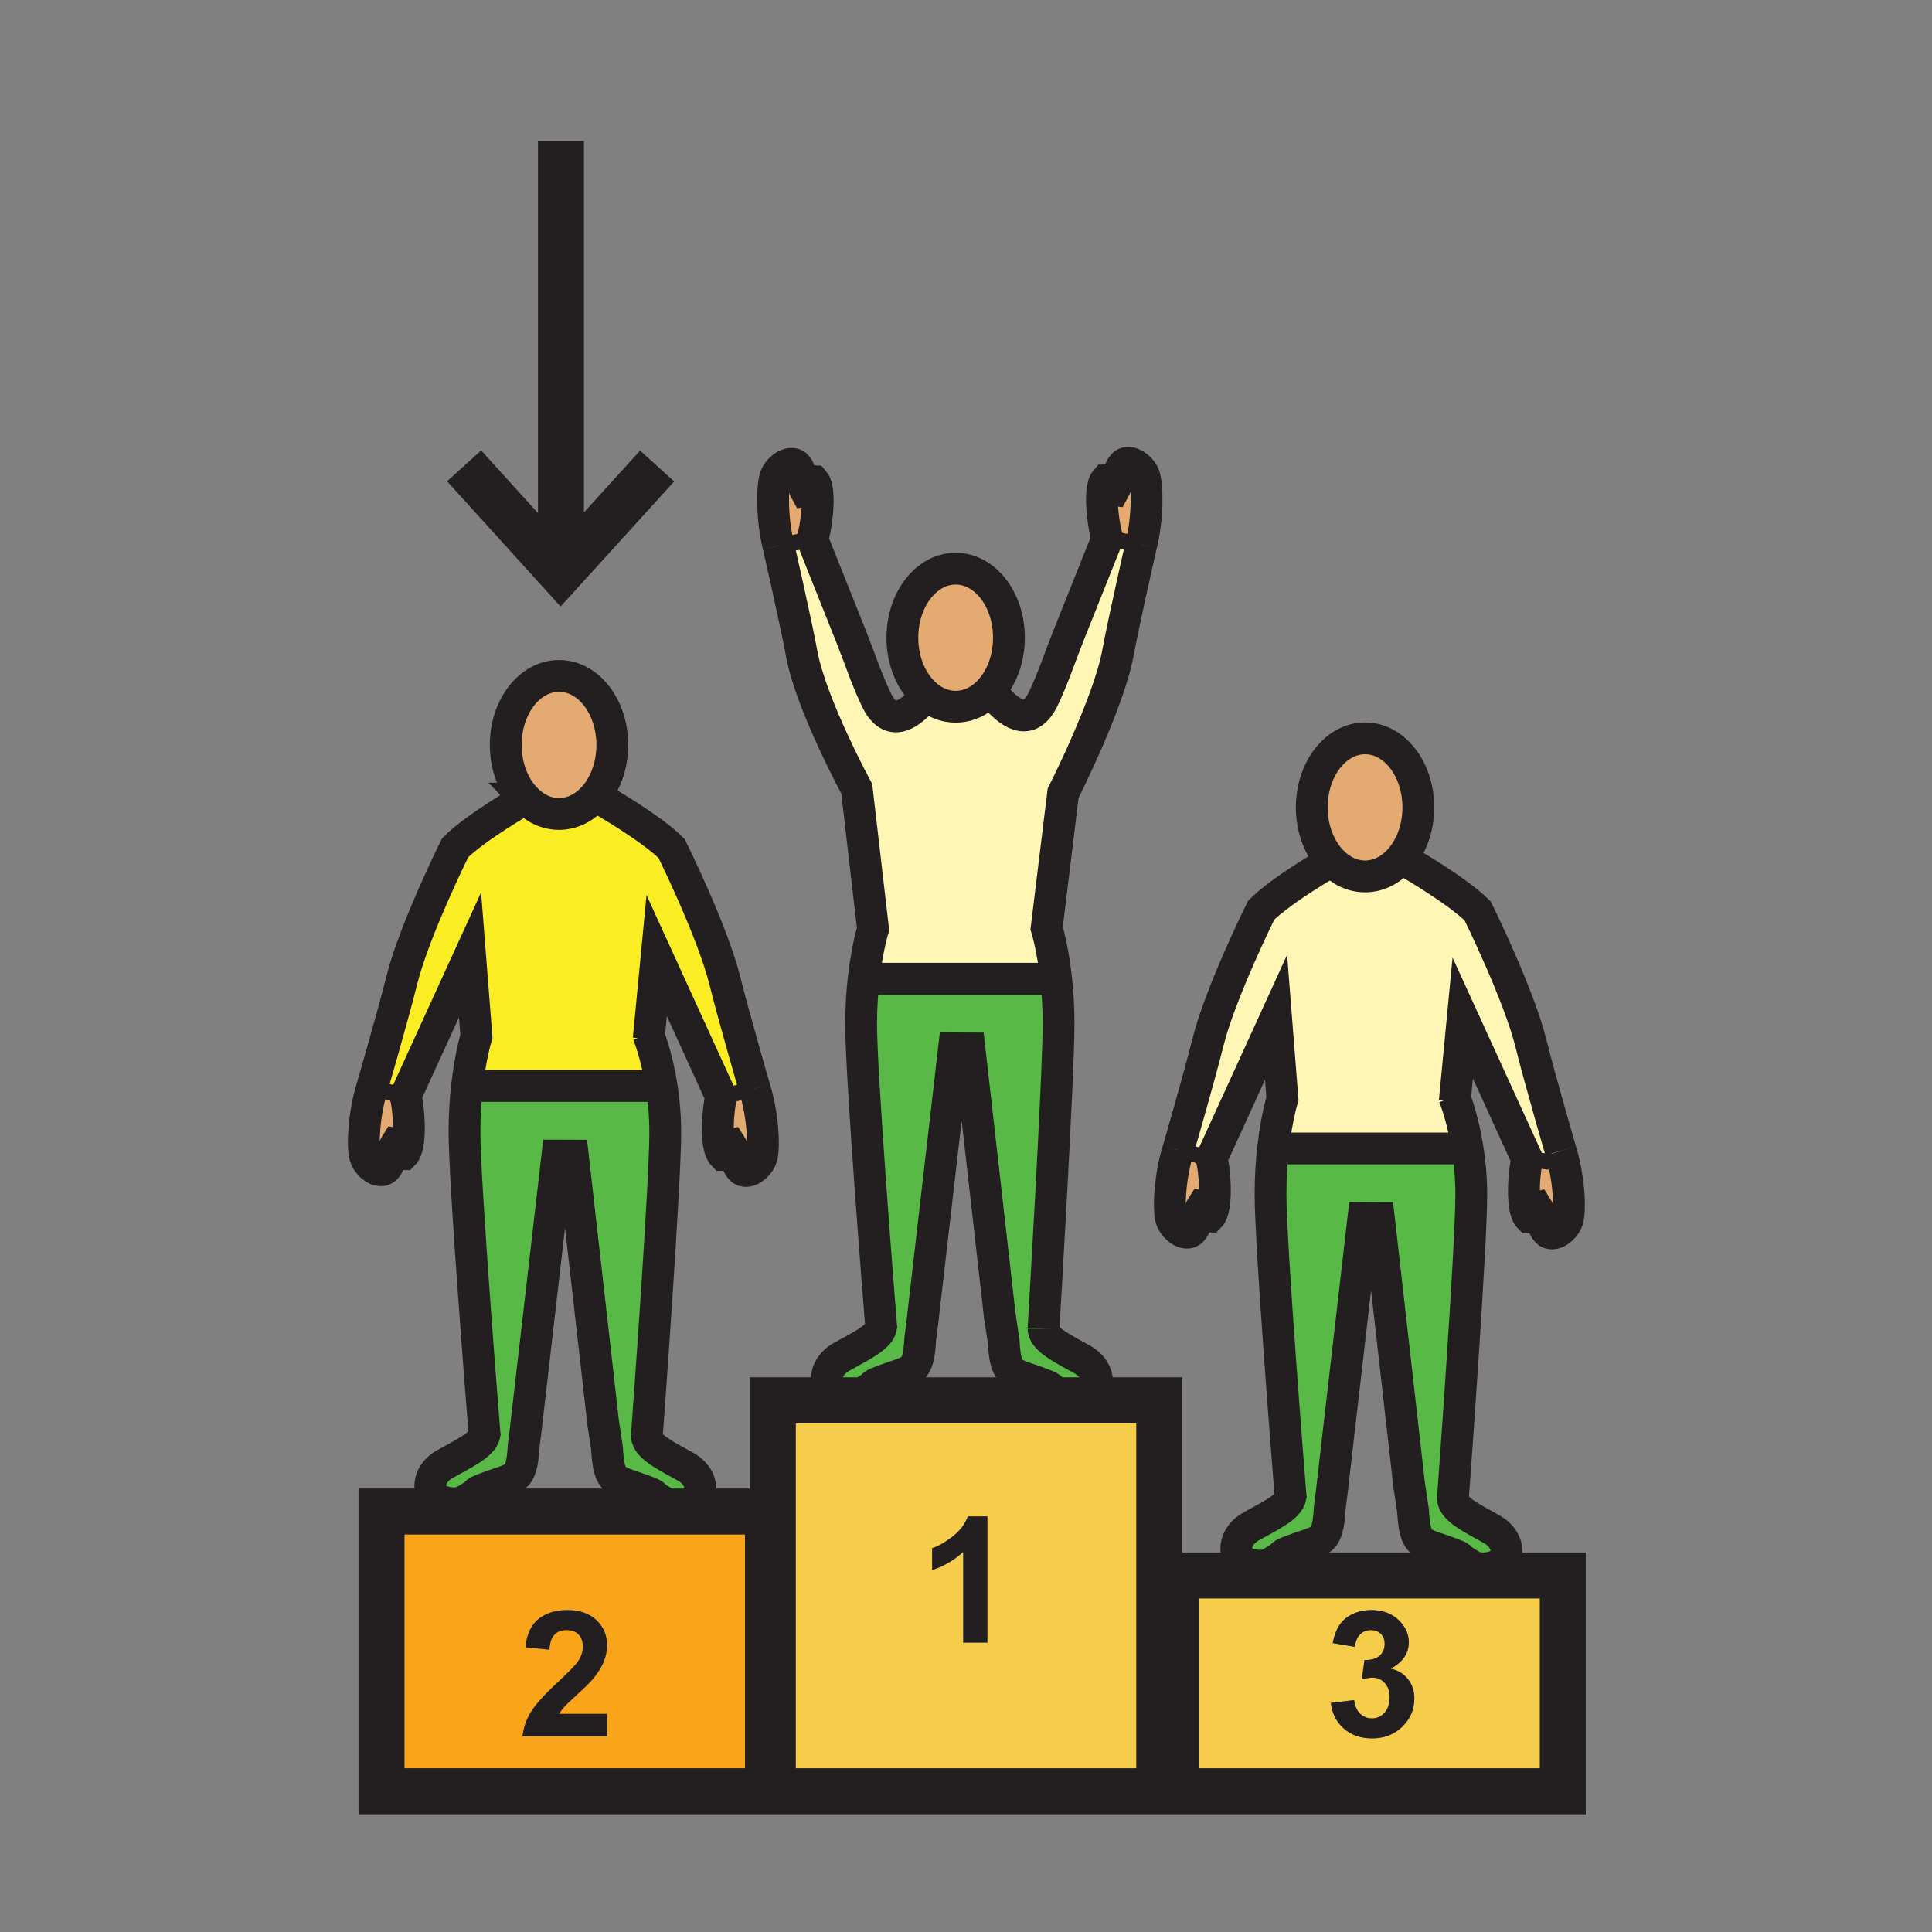 <?xml version="1.0"?><svg xmlns="http://www.w3.org/2000/svg" width="850.394" height="850.394" viewBox="0 0 850.394 850.394" overflow="visible"><rect x="0" y="0" width="850.394" height="850.394" fill="#808080" stroke="none"/><path d="M338.03 665.32v123.11h-170.1V665.32h170.1zm-70.84 98.93v-9.88h-21.1c.55-.95 1.27-1.94 2.17-2.94.89-1.01 3.02-3.05 6.37-6.109 3.36-3.07 5.68-5.42 6.97-7.061 1.94-2.46 3.35-4.819 4.24-7.069.9-2.25 1.35-4.62 1.35-7.11 0-4.38-1.57-8.04-4.69-10.98-3.12-2.939-7.41-4.42-12.87-4.42-4.98 0-9.13 1.28-12.46 3.82-3.32 2.54-5.29 6.73-5.92 12.57l10.56 1.05c.2-3.09.96-5.3 2.27-6.63s3.08-1.99 5.3-1.99c2.24 0 4 .63 5.27 1.9 1.27 1.27 1.91 3.09 1.91 5.449 0 2.141-.73 4.311-2.19 6.49-1.08 1.59-4.02 4.61-8.8 9.061-5.95 5.51-9.93 9.93-11.95 13.26-2.01 3.34-3.22 6.859-3.62 10.59h37.19z" fill="#faa41a"></path><path d="M510.26 616.36v172.08H340.17V616.36H510.26zM434.6 723.02v-55.57H426c-1.21 3.37-3.44 6.319-6.69 8.85-3.24 2.53-6.25 4.25-9.02 5.15v9.63c5.26-1.74 9.82-4.42 13.69-8.04v39.979h10.62zM687.87 693.47v94.971H517.78V693.47h170.09zm-65.33 54.15c0-3.34-.95-6.2-2.83-8.57-1.89-2.359-4.41-3.89-7.56-4.569 5.3-2.891 7.949-6.761 7.949-11.61 0-3.42-1.3-6.49-3.89-9.21-3.15-3.32-7.33-4.98-12.54-4.98-3.05 0-5.8.58-8.25 1.73-2.46 1.149-4.37 2.729-5.74 4.74-1.38 2.01-2.399 4.699-3.08 8.069l9.75 1.65c.28-2.41 1.061-4.24 2.351-5.49 1.29-1.26 2.85-1.88 4.67-1.88 1.84 0 3.32.55 4.439 1.65 1.11 1.1 1.66 2.58 1.66 4.43 0 2.18-.76 3.93-2.27 5.24-1.521 1.319-3.73 1.939-6.61 1.859l-1.18 8.551c1.89-.53 3.51-.801 4.859-.801 2.061 0 3.811.79 5.24 2.351 1.44 1.56 2.15 3.68 2.15 6.359 0 2.82-.75 5.07-2.24 6.73-1.5 1.67-3.34 2.5-5.53 2.5-2.04 0-3.779-.69-5.21-2.07-1.439-1.38-2.319-3.38-2.64-5.99l-10.25 1.24c.52 4.66 2.44 8.431 5.729 11.311 3.301 2.88 7.45 4.319 12.45 4.319 5.28 0 9.7-1.71 13.25-5.13 3.543-3.429 5.323-7.569 5.323-12.429z" fill="#f6cc4b"></path><path d="M284.72 632.01h.02c.02 4.99 9.66 9.391 17.19 13.69 4.7 2.68 7.38 7.319 5.99 12.28-.83 2.899-5.59 4.899-9.93 4.899-1.81 0-3.55-.35-4.9-1.12-7.96-4.54-2.77-2.979-8.7-5.27-13.66-5.34-16.27-2.78-17.21-18.95l-1.63-10.89h-.02l-13.39-117.98-6.8-.02L231.65 627.1h.03l-1.17 9.24c-.95 16.17-3.57 13.601-17.23 18.94-5.92 2.29-.73.739-8.69 5.279-1.35.771-3.09 1.12-4.89 1.12-4.35 0-9.11-2.01-9.94-4.91-1.4-4.96 1.29-9.6 5.99-12.279 7.28-4.16 16.88-8.471 17.53-13.26-.95-11.82-8.83-110.591-8.83-133.141 0-7.68.49-14.58 1.17-20.46l3.4.39h81.13l1.02-.159c.96 6.01 1.65 12.97 1.65 20.55 0 22.76-7.35 123.37-8.1 133.6zM387.86 584.03v-.021c-.96-11.87-8.83-110.569-8.83-133.12 0-7.68.49-14.58 1.17-20.46l3.4.391h81.13l.13-.021c.63 5.7 1.08 12.32 1.08 19.66 0 24-6.62 134.35-6.62 134.35.02 4.99 9.67 9.391 17.189 13.681 4.69 2.68 7.391 7.319 6 12.29-.83 2.899-5.6 4.899-9.95 4.899-1.81 0-3.54-.34-4.89-1.109-7.96-4.551-2.77-2.99-8.689-5.28-13.66-5.35-16.28-2.79-17.221-18.95l-1.63-10.899h-.03l-13.39-117.96-6.79-.03L406.23 579.9h.03l-1.17 9.239c-.95 16.16-3.56 13.591-17.23 18.94-5.91 2.29-.73.729-8.69 5.28-1.35.77-3.08 1.12-4.89 1.12-4.34 0-9.11-2.011-9.94-4.91-1.4-4.971 1.29-9.601 5.99-12.28 7.28-4.159 16.88-8.469 17.53-13.259zM568.07 658.71c-.95-11.82-8.83-110.59-8.83-133.14 0-7.681.49-14.57 1.17-20.45l3.399.39h81.141l1-.149c.96 6.01 1.649 12.949 1.649 20.529 0 22.761-7.34 123.37-8.09 133.601h.021c.029 4.99 9.67 9.39 17.189 13.689 4.7 2.681 7.391 7.32 6 12.28-.83 2.9-5.6 4.9-9.939 4.9-1.811 0-3.55-.351-4.9-1.12-7.96-4.53-2.78-2.98-8.7-5.271-13.66-5.34-16.27-2.779-17.21-18.95l-1.63-10.89h-.03l-13.38-117.97-6.8-.03-13.69 118.461h.029l-1.17 9.23c-.95 16.17-3.56 13.6-17.229 18.939-5.91 2.29-.721.74-8.69 5.28-1.35.77-3.09 1.12-4.89 1.12-4.351 0-9.11-2-9.94-4.9-1.399-4.97 1.29-9.609 5.99-12.29 7.28-4.159 16.88-8.459 17.53-13.259z" fill="#58b947"></path><path d="M285.65 456.09c1.04 2.78 3.74 10.68 5.52 21.771l-1.02.159h-81.13l-3.4-.39c1.55-13.39 4.08-21.49 4.08-21.49l-2.81-35.84-28.42 62.21-14.72-3.71s9.28-31.91 13.05-47.14c5.47-22.08 23.53-58.5 23.53-58.5 4.6-4.6 12.35-10.01 18.95-14.28 6.41-4.14 11.74-7.2 12.03-7.37 4.02 4.23 9.15 6.77 14.75 6.77 5.67 0 10.87-2.6 14.92-6.94l3.64.51s5.45 3.11 12.05 7.37c6.6 4.26 14.35 9.68 18.95 14.27 0 0 18.06 36.43 23.52 58.51 3.76 15.22 13.04 47.14 13.04 47.14l-14.71 3.71-28.42-62.209-3.4 35.449z" fill="#fbed24"></path><path d="M686.97 506.62c.54 1.72 1.011 3.49 1.42 5.29l-.39.09-15.74-1.67-28.42-62.21-3.399 35.46c1.029 2.78 3.739 10.689 5.51 21.78l-1 .149H563.81l-3.399-.39c1.54-13.39 4.07-21.49 4.07-21.49l-2.811-35.84-28.41 62.2-14.71-3.7s9.271-31.92 13.05-47.14c5.45-22.091 23.521-58.51 23.521-58.51 4.6-4.6 12.35-10.01 18.939-14.27 6.601-4.26 12.051-7.37 12.051-7.37 4.02 4.23 9.159 6.76 14.75 6.76 5.67 0 10.87-2.6 14.92-6.94l3.63.51s5.45 3.11 12.05 7.37c6.6 4.27 14.34 9.68 18.95 14.28 0 0 18.05 36.43 23.52 58.5 3.759 15.231 13.039 47.141 13.039 47.141zM487.43 236.9l14.9 2.85s-7.42 32.39-10.29 47.81c-4.19 22.36-24.09 61.56-24.09 61.56l-7.26 59.4s2.63 8.42 4.17 22.28l-.13.021H383.6l-3.4-.391c1.55-13.38 4.08-21.479 4.08-21.479l-7.17-61.77s-20-36.83-24.18-59.19c-2.88-15.42-10.3-47.81-10.3-47.81l14.91-2.85c5.69 14.26 11.39 28.53 17.08 42.79 3.67 9.19 6.81 18.85 11.09 27.77 5.58 11.65 13.18 8.23 21.03-.65l.79-1.35c3.74 3.28 8.26 5.19 13.12 5.19 4.45 0 8.62-1.61 12.16-4.4l5.41.13c7.851 8.88 15.46 12.3 21.04.65 4.271-8.92 7.42-18.58 11.08-27.77 5.7-14.261 11.4-28.531 17.09-42.791z" fill="#fff5b4"></path><path d="M332.18 479.14c3.63 11.53 4.3 25.74 3.04 30.24-.74 2.66-4.19 6.41-7.43 6.03-3.6-.391-4.41-8.86-6.16-11.55-2.71.56-1.32 4.52-3.32 4.52-1.75-1.74-2.33-6.53-2.33-11.55 0-5.9.81-12.1 1.49-13.98l14.71-3.71zM178.47 482.51c.69 1.88 1.5 8.08 1.5 13.99 0 5.01-.59 9.81-2.33 11.55-2 0-.61-3.97-3.34-4.53-1.73 2.69-2.55 11.171-6.15 11.561-3.24.38-6.69-3.38-7.42-6.04-1.27-4.5-.59-18.7 3.02-30.24l14.72 3.709zM231.31 351.51c-5.31-5.57-8.7-14.09-8.7-23.62 0-16.78 10.49-30.39 23.45-30.39s23.46 13.61 23.46 30.39c0 9.44-3.32 17.87-8.54 23.45-4.05 4.34-9.25 6.94-14.92 6.94-5.6 0-10.73-2.54-14.75-6.77zM688.39 511.91c2.37 10.25 2.7 21.12 1.62 24.96-.74 2.66-4.189 6.41-7.43 6.02-3.59-.39-4.41-8.85-6.15-11.55-2.72.57-1.33 4.521-3.34 4.521-1.74-1.73-2.32-6.521-2.32-11.53 0-5.9.811-12.12 1.49-14L688 512l.39-.09zM533.26 509.99c.681 1.88 1.49 8.1 1.49 14.01 0 5.01-.58 9.8-2.32 11.53-2 0-.609-3.971-3.34-4.521-1.729 2.69-2.55 11.16-6.149 11.55-3.23.391-6.69-3.38-7.421-6.04-1.27-4.5-.59-18.699 3.03-30.229l14.71 3.7zM600.86 324.99c12.96 0 23.439 13.61 23.439 30.39 0 9.44-3.319 17.87-8.52 23.44-4.05 4.34-9.25 6.94-14.92 6.94-5.591 0-10.73-2.53-14.75-6.76-5.32-5.57-8.721-14.08-8.721-23.62.002-16.78 10.512-30.39 23.472-30.39zM503.61 209.38c1.52 4.42 1.67 18.64-1.28 30.37l-14.9-2.85c-1.47-3.4-4.21-21.55-.649-25.55 1.989-.12.84 3.92 3.59 4.32 1.57-2.78 1.91-11.28 5.47-11.89 3.219-.57 6.879 2.99 7.769 5.6zM358.19 211.78c3.56 4 .81 22.15-.65 25.55l-14.91 2.85c-2.94-11.73-2.8-25.95-1.28-30.37.9-2.6 4.56-6.17 7.77-5.6 3.57.61 3.9 9.11 5.47 11.9 2.75-.41 1.6-4.45 3.6-4.33zM420.65 250.3c12.96 0 23.45 13.62 23.45 30.4 0 11.01-4.52 20.65-11.29 25.98-3.54 2.79-7.709 4.4-12.16 4.4-4.86 0-9.38-1.91-13.12-5.19-6.24-5.46-10.34-14.7-10.34-25.19 0-16.78 10.5-30.4 23.46-30.4z" fill="#e3ab72" class="aac-skin-fill"></path><path d="M619.71 739.05c1.88 2.37 2.83 5.23 2.83 8.57 0 4.86-1.78 9-5.32 12.43-3.55 3.42-7.97 5.13-13.25 5.13-5 0-9.149-1.439-12.45-4.319-3.289-2.88-5.21-6.65-5.729-11.311l10.25-1.24c.32 2.61 1.2 4.61 2.64 5.99 1.431 1.38 3.17 2.07 5.21 2.07 2.19 0 4.03-.83 5.53-2.5 1.49-1.66 2.24-3.91 2.24-6.73 0-2.68-.71-4.8-2.15-6.359-1.43-1.561-3.18-2.351-5.24-2.351-1.35 0-2.97.271-4.859.801l1.18-8.551c2.88.08 5.09-.54 6.61-1.859 1.51-1.311 2.27-3.061 2.27-5.24 0-1.85-.55-3.33-1.66-4.43-1.119-1.101-2.6-1.65-4.439-1.65-1.82 0-3.38.62-4.67 1.88-1.29 1.25-2.07 3.08-2.351 5.49l-9.75-1.65c.681-3.37 1.7-6.06 3.08-8.069 1.37-2.011 3.28-3.591 5.74-4.74 2.45-1.15 5.2-1.73 8.25-1.73 5.21 0 9.39 1.66 12.54 4.98 2.59 2.72 3.89 5.79 3.89 9.21 0 4.85-2.649 8.72-7.949 11.61 3.147.678 5.667 2.208 7.557 4.568zM434.6 667.45v55.569h-10.62V683.04c-3.87 3.62-8.43 6.3-13.69 8.04v-9.63c2.77-.9 5.78-2.62 9.02-5.15 3.25-2.53 5.48-5.479 6.69-8.85h8.6zM267.19 754.37v9.88H230c.4-3.73 1.61-7.25 3.62-10.59 2.02-3.33 6-7.75 11.95-13.26 4.78-4.45 7.72-7.471 8.8-9.061 1.46-2.18 2.19-4.35 2.19-6.49 0-2.359-.64-4.18-1.91-5.449-1.27-1.271-3.03-1.9-5.27-1.9-2.22 0-3.99.66-5.3 1.99s-2.07 3.54-2.27 6.63l-10.56-1.05c.63-5.84 2.6-10.03 5.92-12.57 3.33-2.54 7.48-3.82 12.46-3.82 5.46 0 9.75 1.48 12.87 4.42 3.12 2.94 4.69 6.601 4.69 10.98 0 2.49-.45 4.86-1.35 7.11-.89 2.25-2.3 4.609-4.24 7.069-1.29 1.641-3.61 3.99-6.97 7.061-3.35 3.06-5.48 5.1-6.37 6.109-.9 1-1.62 1.99-2.17 2.94h21.1z" fill="#231f20"></path><g fill="none" stroke="#231f20"><path d="M407.53 305.89c-6.24-5.46-10.34-14.7-10.34-25.19 0-16.78 10.5-30.4 23.46-30.4s23.45 13.62 23.45 30.4c0 11.01-4.52 20.65-11.29 25.98-3.54 2.79-7.709 4.4-12.16 4.4-4.86 0-9.38-1.91-13.12-5.19zM387.86 584.03c.06.75.09 1.149.09 1.149M342.63 240.18s7.42 32.39 10.3 47.81c4.18 22.36 24.18 59.19 24.18 59.19l7.17 61.77s-2.53 8.1-4.08 21.479c-.68 5.88-1.17 12.78-1.17 20.46 0 22.551 7.87 121.25 8.83 133.12" stroke-width="14"></path><path d="M406.74 307.24c-7.85 8.88-15.45 12.3-21.03.65-4.28-8.92-7.42-18.58-11.09-27.77-5.69-14.26-11.39-28.53-17.08-42.79 1.46-3.4 4.21-21.55.65-25.55-2-.12-.85 3.92-3.6 4.33-1.57-2.79-1.9-11.29-5.47-11.9-3.21-.57-6.87 3-7.77 5.6-1.52 4.42-1.66 18.64 1.28 30.37M502.33 239.75s-7.42 32.39-10.29 47.81c-4.19 22.36-24.09 61.56-24.09 61.56l-7.26 59.4s2.63 8.42 4.17 22.28c.63 5.7 1.08 12.32 1.08 19.66 0 24-6.62 134.35-6.62 134.35" stroke-width="14"></path><path d="M438.22 306.81c7.851 8.88 15.46 12.3 21.04.65 4.271-8.92 7.42-18.58 11.08-27.77 5.7-14.26 11.4-28.53 17.09-42.79-1.47-3.4-4.21-21.55-.649-25.55 1.989-.12.84 3.92 3.59 4.32 1.57-2.78 1.91-11.28 5.47-11.89 3.22-.57 6.88 2.99 7.771 5.6 1.52 4.42 1.67 18.64-1.28 30.37M406.3 579.57l-.04.33-1.17 9.239c-.95 16.16-3.56 13.591-17.23 18.94-5.91 2.29-.73.729-8.69 5.28-1.35.77-3.08 1.12-4.89 1.12-4.34 0-9.11-2.011-9.94-4.91-1.4-4.971 1.29-9.601 5.99-12.28 7.28-4.16 16.88-8.47 17.53-13.26v-.021c.02-.16.03-.31.03-.47M440.13 579.44l1.63 10.899c.94 16.16 3.561 13.601 17.221 18.95 5.92 2.29.729.729 8.689 5.28 1.35.77 3.08 1.109 4.89 1.109 4.351 0 9.12-2 9.95-4.899 1.391-4.971-1.31-9.61-6-12.29-7.52-4.29-17.17-8.69-17.189-13.681" stroke-width="14"></path><path stroke-width="14" d="M440.19 580.2l-.09-.76-13.39-117.96-6.79-.03-13.69 118.45M383.6 430.82h81.13"></path><path stroke-width="20.24" d="M472.56 616.36h37.7v172.08H340.17V616.36h34.11zM297.99 665.32h40.04v123.11h-170.1V665.32h31.77zM652.78 693.47h35.09v94.97H517.78v-94.97h36.71z"></path><path d="M231.31 351.51c-5.31-5.57-8.7-14.09-8.7-23.62 0-16.78 10.49-30.39 23.45-30.39s23.46 13.61 23.46 30.39c0 9.44-3.32 17.87-8.54 23.45-4.05 4.34-9.25 6.94-14.92 6.94-5.6 0-10.73-2.54-14.75-6.77z" stroke-width="14"></path><path d="M163.75 478.8s9.28-31.91 13.05-47.14c5.47-22.08 23.53-58.5 23.53-58.5 4.6-4.6 12.35-10.01 18.95-14.28 6.41-4.14 11.74-7.2 12.03-7.37h.01M213.37 632.39l-.09-1.159c-.95-11.82-8.83-110.591-8.83-133.141 0-7.68.49-14.58 1.17-20.46 1.55-13.39 4.08-21.49 4.08-21.49l-2.81-35.84-28.42 62.21c.69 1.88 1.5 8.08 1.5 13.99 0 5.01-.59 9.81-2.33 11.55-2 0-.61-3.97-3.34-4.53-1.73 2.69-2.55 11.171-6.15 11.561-3.24.38-6.69-3.38-7.42-6.04-1.27-4.5-.59-18.7 3.02-30.24M332.18 479.14s-9.28-31.92-13.04-47.14c-5.46-22.08-23.52-58.51-23.52-58.51-4.6-4.59-12.35-10.01-18.95-14.27s-12.05-7.37-12.05-7.37" stroke-width="14"></path><path d="M285.52 457.41l.13-1.32 3.4-35.45 28.42 62.209c-.68 1.881-1.49 8.08-1.49 13.98 0 5.02.58 9.81 2.33 11.55 2 0 .61-3.96 3.32-4.52 1.75 2.689 2.56 11.159 6.16 11.55 3.24.38 6.69-3.37 7.43-6.03 1.26-4.5.59-18.71-3.04-30.24" stroke-width="14"></path><path d="M284.66 632.85l.06-.84c.75-10.229 8.1-110.84 8.1-133.6 0-7.58-.69-14.54-1.65-20.55-1.78-11.091-4.48-18.99-5.52-21.771-.27-.72-.43-1.1-.43-1.1M231.72 626.77l-.04.33-1.17 9.24c-.95 16.17-3.57 13.601-17.23 18.94-5.92 2.29-.73.739-8.69 5.279-1.35.771-3.09 1.12-4.89 1.12-4.35 0-9.11-2.01-9.94-4.91-1.4-4.96 1.29-9.6 5.99-12.279 7.28-4.16 16.88-8.471 17.53-13.26.02-.16.03-.33.03-.49" stroke-width="14"></path><path d="M265.55 626.65l1.63 10.89c.94 16.17 3.55 13.61 17.21 18.95 5.93 2.29.74.729 8.7 5.27 1.35.771 3.09 1.12 4.9 1.12 4.34 0 9.1-2 9.93-4.899 1.39-4.961-1.29-9.601-5.99-12.28-7.53-4.3-17.17-8.7-17.19-13.69M265.61 627.4l-.08-.75-13.39-117.98-6.8-.02-13.69 118.45M209.02 478.02h81.13M586.11 379c-5.32-5.57-8.721-14.08-8.721-23.62 0-16.78 10.511-30.39 23.471-30.39s23.44 13.61 23.44 30.39c0 9.44-3.319 17.87-8.52 23.44-4.05 4.34-9.25 6.94-14.92 6.94-5.59 0-10.73-2.53-14.75-6.76z" stroke-width="14"></path><path d="M518.55 506.29s9.271-31.92 13.05-47.14c5.45-22.091 23.521-58.51 23.521-58.51 4.6-4.6 12.35-10.01 18.939-14.27 6.601-4.26 12.051-7.37 12.051-7.37" stroke-width="14"></path><path d="M568.16 659.87s-.03-.4-.09-1.16c-.95-11.82-8.83-110.59-8.83-133.14 0-7.681.49-14.57 1.17-20.45 1.54-13.39 4.07-21.49 4.07-21.49l-2.811-35.84-28.41 62.2c.681 1.88 1.49 8.1 1.49 14.01 0 5.01-.58 9.8-2.32 11.53-2 0-.609-3.971-3.34-4.521-1.729 2.69-2.55 11.16-6.149 11.55-3.23.391-6.69-3.38-7.421-6.04-1.27-4.5-.59-18.699 3.03-30.229M686.97 506.62s-9.279-31.91-13.04-47.14c-5.47-22.07-23.52-58.5-23.52-58.5-4.61-4.6-12.351-10.01-18.95-14.28-6.6-4.26-12.05-7.37-12.05-7.37" stroke-width="14"></path><path d="M640.31 484.9l.131-1.32 3.399-35.46 28.42 62.21c-.68 1.88-1.49 8.1-1.49 14 0 5.01.58 9.8 2.32 11.53 2.01 0 .62-3.95 3.34-4.521 1.74 2.7 2.561 11.16 6.15 11.55 3.24.391 6.689-3.359 7.43-6.02 1.08-3.84.75-14.71-1.62-24.96-.409-1.8-.88-3.57-1.42-5.29" stroke-width="14"></path><path d="M639.45 660.33l.06-.84c.75-10.23 8.09-110.84 8.09-133.601 0-7.58-.689-14.52-1.649-20.529-1.771-11.091-4.48-19-5.51-21.78-.271-.72-.431-1.1-.431-1.1M586.51 654.26l-.04.33-1.17 9.23c-.95 16.17-3.56 13.6-17.229 18.939-5.91 2.29-.721.74-8.69 5.28-1.35.77-3.09 1.12-4.89 1.12-4.351 0-9.11-2-9.94-4.9-1.399-4.97 1.29-9.609 5.99-12.29 7.28-4.16 16.88-8.46 17.53-13.26.02-.16.029-.33.029-.49" stroke-width="14"></path><path d="M620.34 654.13l1.63 10.89c.94 16.171 3.55 13.61 17.21 18.95 5.92 2.29.74.74 8.7 5.271 1.351.77 3.09 1.12 4.9 1.12 4.34 0 9.109-2 9.939-4.9 1.391-4.96-1.3-9.6-6-12.28-7.52-4.3-17.16-8.699-17.189-13.689M620.4 654.89l-.09-.76-13.38-117.97-6.8-.03-13.69 118.46M563.81 505.51h81.14" stroke-width="14"></path><path stroke-width="20.24" d="M246.91 62.06v188.96M289.24 205.12l-42.48 46.79-42.47-46.87"></path><path stroke-width="7" d="M163.75 478.8l14.72 3.71M317.47 482.85l14.71-3.71M342.63 240.18l14.91-2.85M487.43 236.9l14.9 2.85M518.55 506.29l14.71 3.7M672.26 510.33L688 512"></path></g><path fill="none" d="M0 0h850.394v850.394H0z"></path></svg>